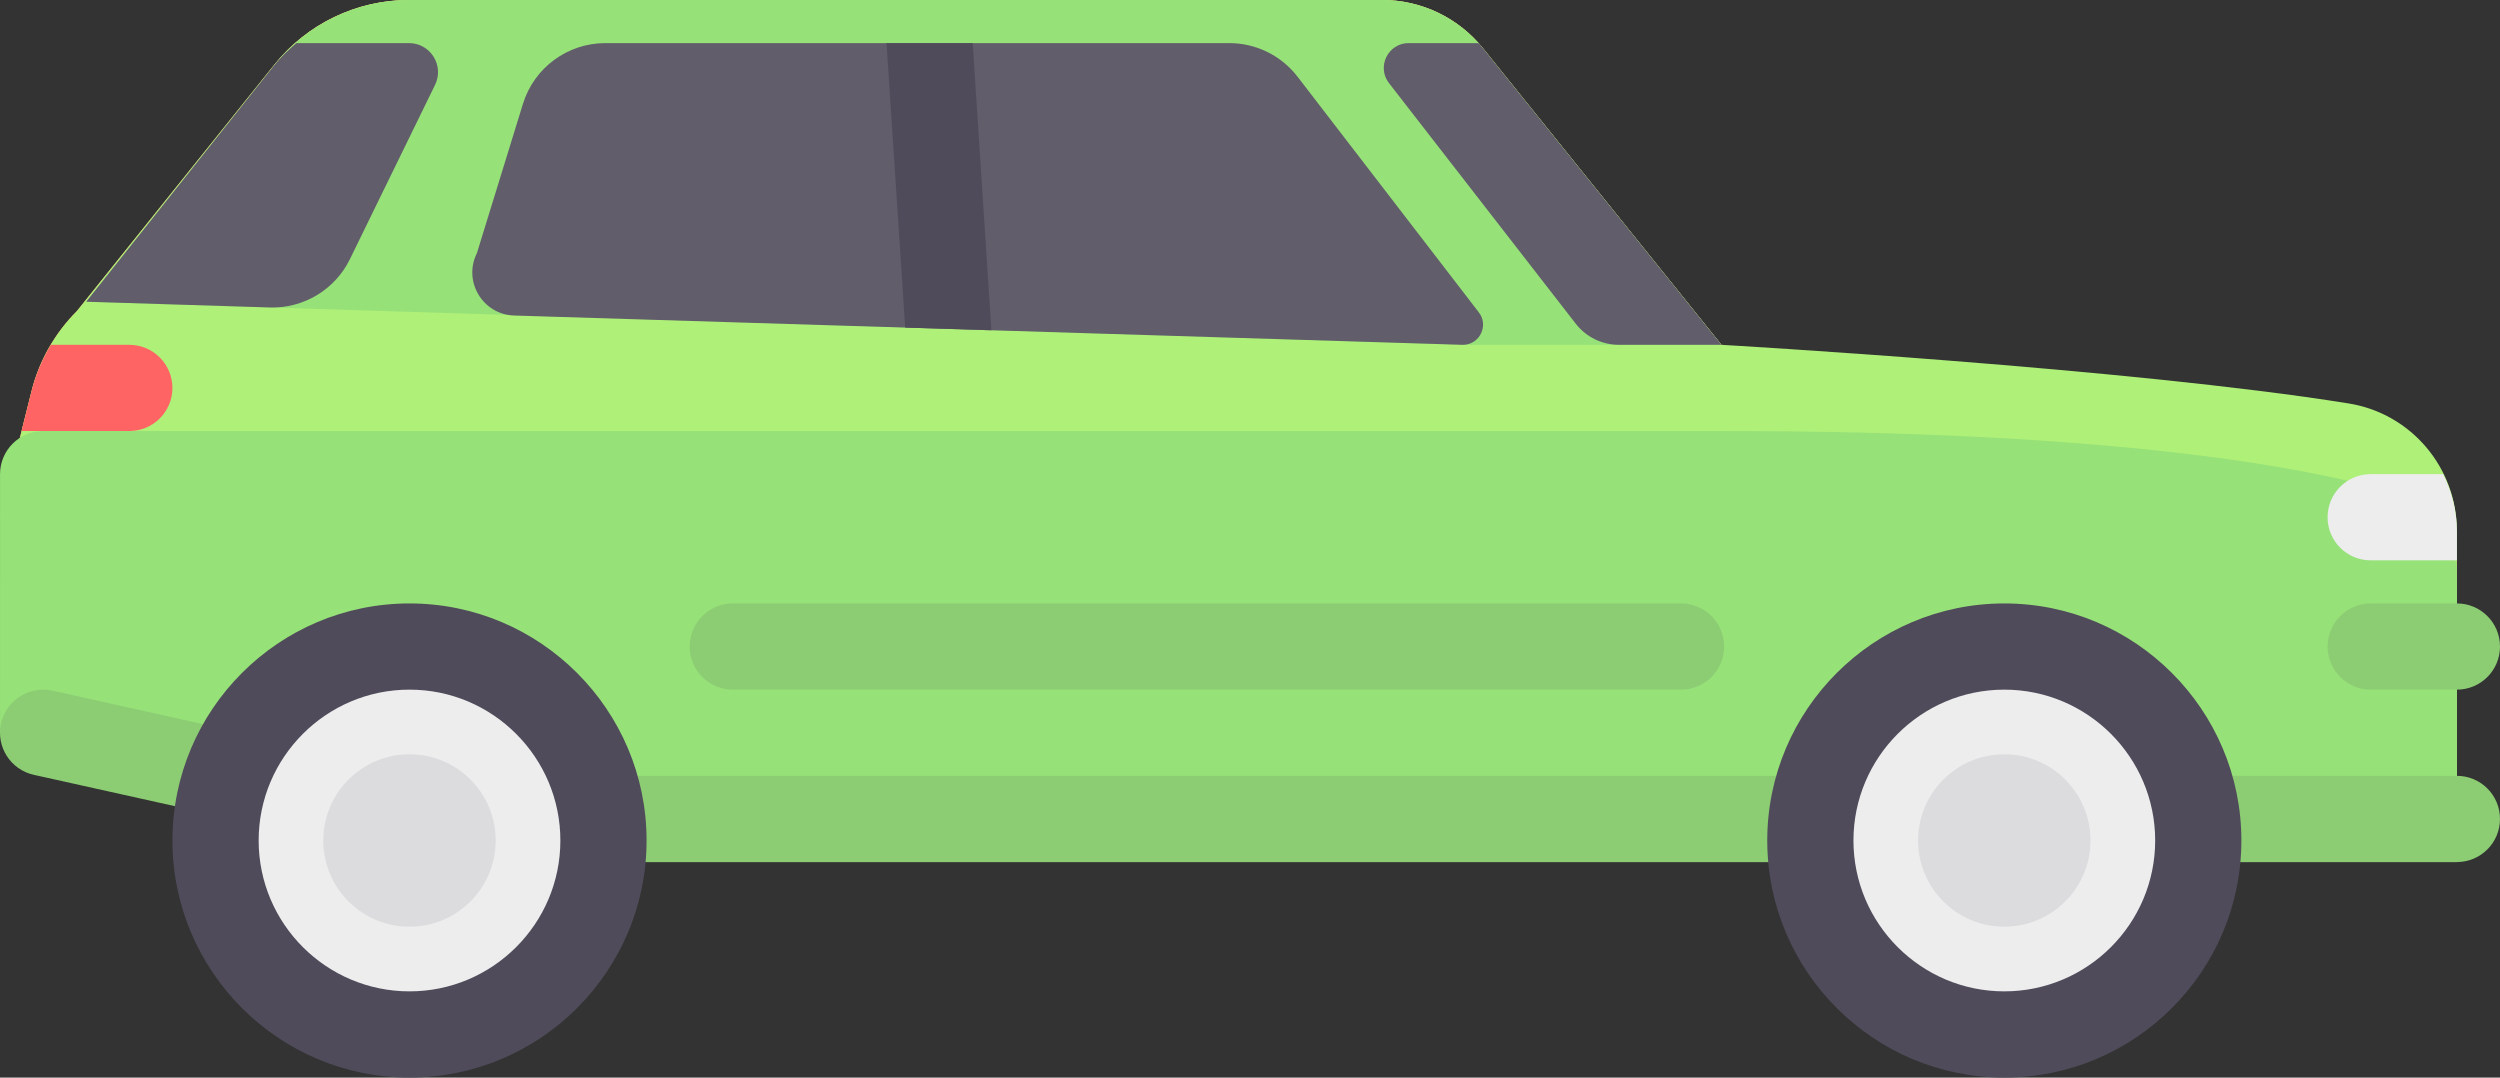 <?xml version="1.0" encoding="UTF-8" standalone="no"?>
<!-- Generator: Adobe Illustrator 19.0.0, SVG Export Plug-In . SVG Version: 6.00 Build 0)  -->

<svg
   xmlns:dc="http://purl.org/dc/elements/1.1/"
   xmlns:cc="http://creativecommons.org/ns#"
   xmlns:rdf="http://www.w3.org/1999/02/22-rdf-syntax-ns#"
   xmlns:svg="http://www.w3.org/2000/svg"
   xmlns="http://www.w3.org/2000/svg"
   xmlns:sodipodi="http://sodipodi.sourceforge.net/DTD/sodipodi-0.dtd"
   xmlns:inkscape="http://www.inkscape.org/namespaces/inkscape"
   version="1.1"
   id="Layer_1"
   x="0px"
   y="0px"
   viewBox="0 0 512.001 220.687"
   xml:space="preserve"
   inkscape:version="0.91 r13725"
   sodipodi:docname="suv.svg"
   width="512.001"
   height="220.687"><rect x="0" y="0" width="512.001" height="220.687" fill="#333333" stroke="none"/><defs
     id="defs79" /><sodipodi:namedview
     pagecolor="#ffffff"
     bordercolor="#666666"
     borderopacity="1"
     objecttolerance="10"
     gridtolerance="10"
     guidetolerance="10"
     inkscape:pageopacity="0"
     inkscape:pageshadow="2"
     inkscape:window-width="741"
     inkscape:window-height="480"
     id="namedview77"
     showgrid="false"
     fit-margin-top="0"
     fit-margin-left="0"
     fit-margin-right="0"
     fit-margin-bottom="0"
     inkscape:zoom="0.4609375"
     inkscape:cx="-2.1683802"
     inkscape:cy="110.344"
     inkscape:window-x="10"
     inkscape:window-y="34"
     inkscape:window-maximized="0"
     inkscape:current-layer="Layer_1" /><path
     style="fill:#ff9164"
     d="M 0.001,105.929 6.456,80.107 c 1.553,-6.209 4.762,-11.878 9.288,-16.404 l 40.448,-50.474 C 62.893,4.866 73.03,0 83.746,0 L 283.069,0 c 8.021,0 15.609,3.635 20.636,9.886 l 48.848,60.734 -352.552,35.309 z"
     id="path3"
     inkscape:connector-curvature="0" /><path
     style="fill:#aff078"
     d="M 283.071,0 83.747,0 c -10.717,0 -20.854,4.867 -27.555,13.231 l -40.444,50.476 c -4.524,4.524 -7.733,10.192 -9.285,16.399 L 0.006,105.93 132.421,176.55 l 370.755,0 0,-67.793 c 0,-12.972 -9.355,-24.065 -22.161,-26.13 -44.694,-7.208 -128.46,-12.006 -128.46,-12.006 L 303.71,9.887 C 298.682,3.635 291.092,0 283.071,0 Z"
     id="path5"
     inkscape:connector-curvature="0" /><g
     id="g7"
     transform="translate(0.001,-145.657)"><path
       style="fill:#96e178"
       d="m 283.072,145.657 -199.244,0 c -10.764,0 -20.939,4.909 -27.638,13.334 l -38.53,48.459 281.927,8.827 52.965,0 -48.844,-60.734 c -5.027,-6.251 -12.616,-9.886 -20.636,-9.886 z"
       id="path9"
       inkscape:connector-curvature="0" /><path
       style="fill:#96e178"
       d="m 503.173,263.587 c 0,-7.843 -5.122,-14.711 -12.642,-16.94 -17.615,-5.223 -56.915,-12.716 -137.425,-12.716 l -344.275,0 c -4.875,0 -8.827,3.951 -8.827,8.827 L 0,295.724 l 167.728,17.655 335.445,0 0,-49.792 z"
       id="path11"
       inkscape:connector-curvature="0" /></g><path
     style="fill:#8ccd73"
     d="m 503.174,158.894 -413.929,0 -78.5,-17.443 c -4.715,-1.035 -9.474,1.935 -10.535,6.702 -1.052,4.759 1.949,9.474 6.707,10.53 l 79.447,17.655 c 0.629,0.142 1.267,0.211 1.913,0.211 l 414.894,0 c 4.879,0 8.828,-3.953 8.828,-8.827 10e-4,-4.875 -3.946,-8.828 -8.825,-8.828 z"
     id="path13"
     inkscape:connector-curvature="0" /><circle
     style="fill:#ededee"
     cx="83.863"
     cy="172.133"
     r="40.46"
     id="circle15" /><path
     style="fill:#504b5a"
     d="m 83.868,220.687 c -26.773,0 -48.551,-21.779 -48.551,-48.551 0,-26.772 21.779,-48.551 48.551,-48.551 26.772,0 48.551,21.779 48.551,48.551 0,26.773 -21.778,48.551 -48.551,48.551 z m 0,-79.448 c -17.039,0 -30.896,13.857 -30.896,30.896 0,17.039 13.857,30.896 30.896,30.896 17.039,0 30.896,-13.857 30.896,-30.896 0,-17.039 -13.857,-30.896 -30.896,-30.896 z"
     id="path17"
     inkscape:connector-curvature="0" /><circle
     style="fill:#dcdbde"
     cx="83.863"
     cy="172.133"
     r="17.655"
     id="circle19" /><g
     id="g21"
     transform="translate(0.001,-145.657)"><path
       style="fill:#8ccd73"
       d="m 344.278,286.896 -194.205,0 c -4.875,0 -8.827,-3.953 -8.827,-8.827 l 0,0 c 0,-4.875 3.952,-8.827 8.827,-8.827 l 194.205,0 c 4.875,0 8.827,3.952 8.827,8.827 l 0,0 c 0,4.876 -3.952,8.827 -8.827,8.827 z"
       id="path23"
       inkscape:connector-curvature="0" /><path
       style="fill:#8ccd73"
       d="m 503.173,286.896 -17.655,0 c -4.875,0 -8.827,-3.953 -8.827,-8.827 l 0,0 c 0,-4.875 3.953,-8.827 8.827,-8.827 l 17.655,0 c 4.875,0 8.827,3.952 8.827,8.827 l 0,0 c 0,4.876 -3.952,8.827 -8.827,8.827 z"
       id="path25"
       inkscape:connector-curvature="0" /></g><path
     style="fill:#ff6464"
     d="m 6.462,80.106 -2.044,8.169 22.065,0 c 4.875,0 8.827,-3.952 8.827,-8.827 0,-4.875 -3.953,-8.827 -8.827,-8.827 l -16.061,0 c -1.756,2.947 -3.119,6.126 -3.96,9.485 z"
     id="path27"
     inkscape:connector-curvature="0" /><circle
     style="fill:#ededee"
     cx="410.48"
     cy="172.133"
     r="40.46"
     id="circle29" /><path
     style="fill:#504b5a"
     d="m 410.485,220.687 c -26.773,0 -48.551,-21.779 -48.551,-48.551 0,-26.772 21.779,-48.551 48.551,-48.551 26.772,0 48.551,21.779 48.551,48.551 0,26.773 -21.778,48.551 -48.551,48.551 z m 0,-79.448 c -17.039,0 -30.896,13.857 -30.896,30.896 0,17.039 13.857,30.896 30.896,30.896 17.039,0 30.896,-13.857 30.896,-30.896 0,-17.039 -13.857,-30.896 -30.896,-30.896 z"
     id="path31"
     inkscape:connector-curvature="0" /><circle
     style="fill:#dcdbde"
     cx="410.48"
     cy="172.133"
     r="17.655"
     id="circle33" /><path
     style="fill:#625d6b"
     d="m 302.768,63.843 -37.023,-48.126 c -3.342,-4.344 -8.512,-6.89 -13.994,-6.89 l -127.784,0 c -7.746,0 -14.587,5.049 -16.87,12.451 l -9.428,30.569 c -2.879,5.759 1.176,12.563 7.61,12.77 l 194.31,6.002 0.007,0 c 3.502,0 5.415,-4.084 3.172,-6.776 z"
     id="path35"
     inkscape:connector-curvature="0" /><path
     style="fill:#ededee"
     d="m 503.174,108.756 c 0,-4.184 -1.065,-8.114 -2.817,-11.654 l -14.84,0 c -4.875,0 -8.827,3.952 -8.827,8.827 0,4.875 3.953,8.827 8.827,8.827 l 17.657,0 0,-6 z"
     id="path37"
     inkscape:connector-curvature="0" /><polygon
     style="fill:#504b5a"
     points="181.555,154.484 185.383,212.75 203.038,213.295 199.21,154.484 "
     id="polygon39"
     transform="translate(0.001,-145.657)" /><g
     id="g41"
     transform="translate(0.001,-145.657)"><path
       style="fill:#625d6b"
       d="m 302.992,154.653 c -0.124,-0.06 -0.228,-0.109 -0.352,-0.169 l -14.146,0 c -4.232,0 -6.614,4.865 -4.02,8.208 l 38.234,49.254 c 2.121,2.732 5.385,4.33 8.843,4.33 l 21.001,0 -49.56,-61.623 z"
       id="path43"
       inkscape:connector-curvature="0" /><path
       style="fill:#625d6b"
       d="m 89.1,163.04 c 1.93,-3.95 -0.946,-8.556 -5.342,-8.556 l -23.066,0 c -1.593,1.391 -3.162,2.824 -4.502,4.506 l -38.53,48.459 37.586,1.177 c 6.942,0.217 13.366,-3.656 16.416,-9.896 L 89.1,163.04 Z"
       id="path45"
       inkscape:connector-curvature="0" /></g><g
     id="g47"
     transform="translate(0.001,-145.657)" /><g
     id="g49"
     transform="translate(0.001,-145.657)" /><g
     id="g51"
     transform="translate(0.001,-145.657)" /><g
     id="g53"
     transform="translate(0.001,-145.657)" /><g
     id="g55"
     transform="translate(0.001,-145.657)" /><g
     id="g57"
     transform="translate(0.001,-145.657)" /><g
     id="g59"
     transform="translate(0.001,-145.657)" /><g
     id="g61"
     transform="translate(0.001,-145.657)" /><g
     id="g63"
     transform="translate(0.001,-145.657)" /><g
     id="g65"
     transform="translate(0.001,-145.657)" /><g
     id="g67"
     transform="translate(0.001,-145.657)" /><g
     id="g69"
     transform="translate(0.001,-145.657)" /><g
     id="g71"
     transform="translate(0.001,-145.657)" /><g
     id="g73"
     transform="translate(0.001,-145.657)" /><g
     id="g75"
     transform="translate(0.001,-145.657)" /></svg>
